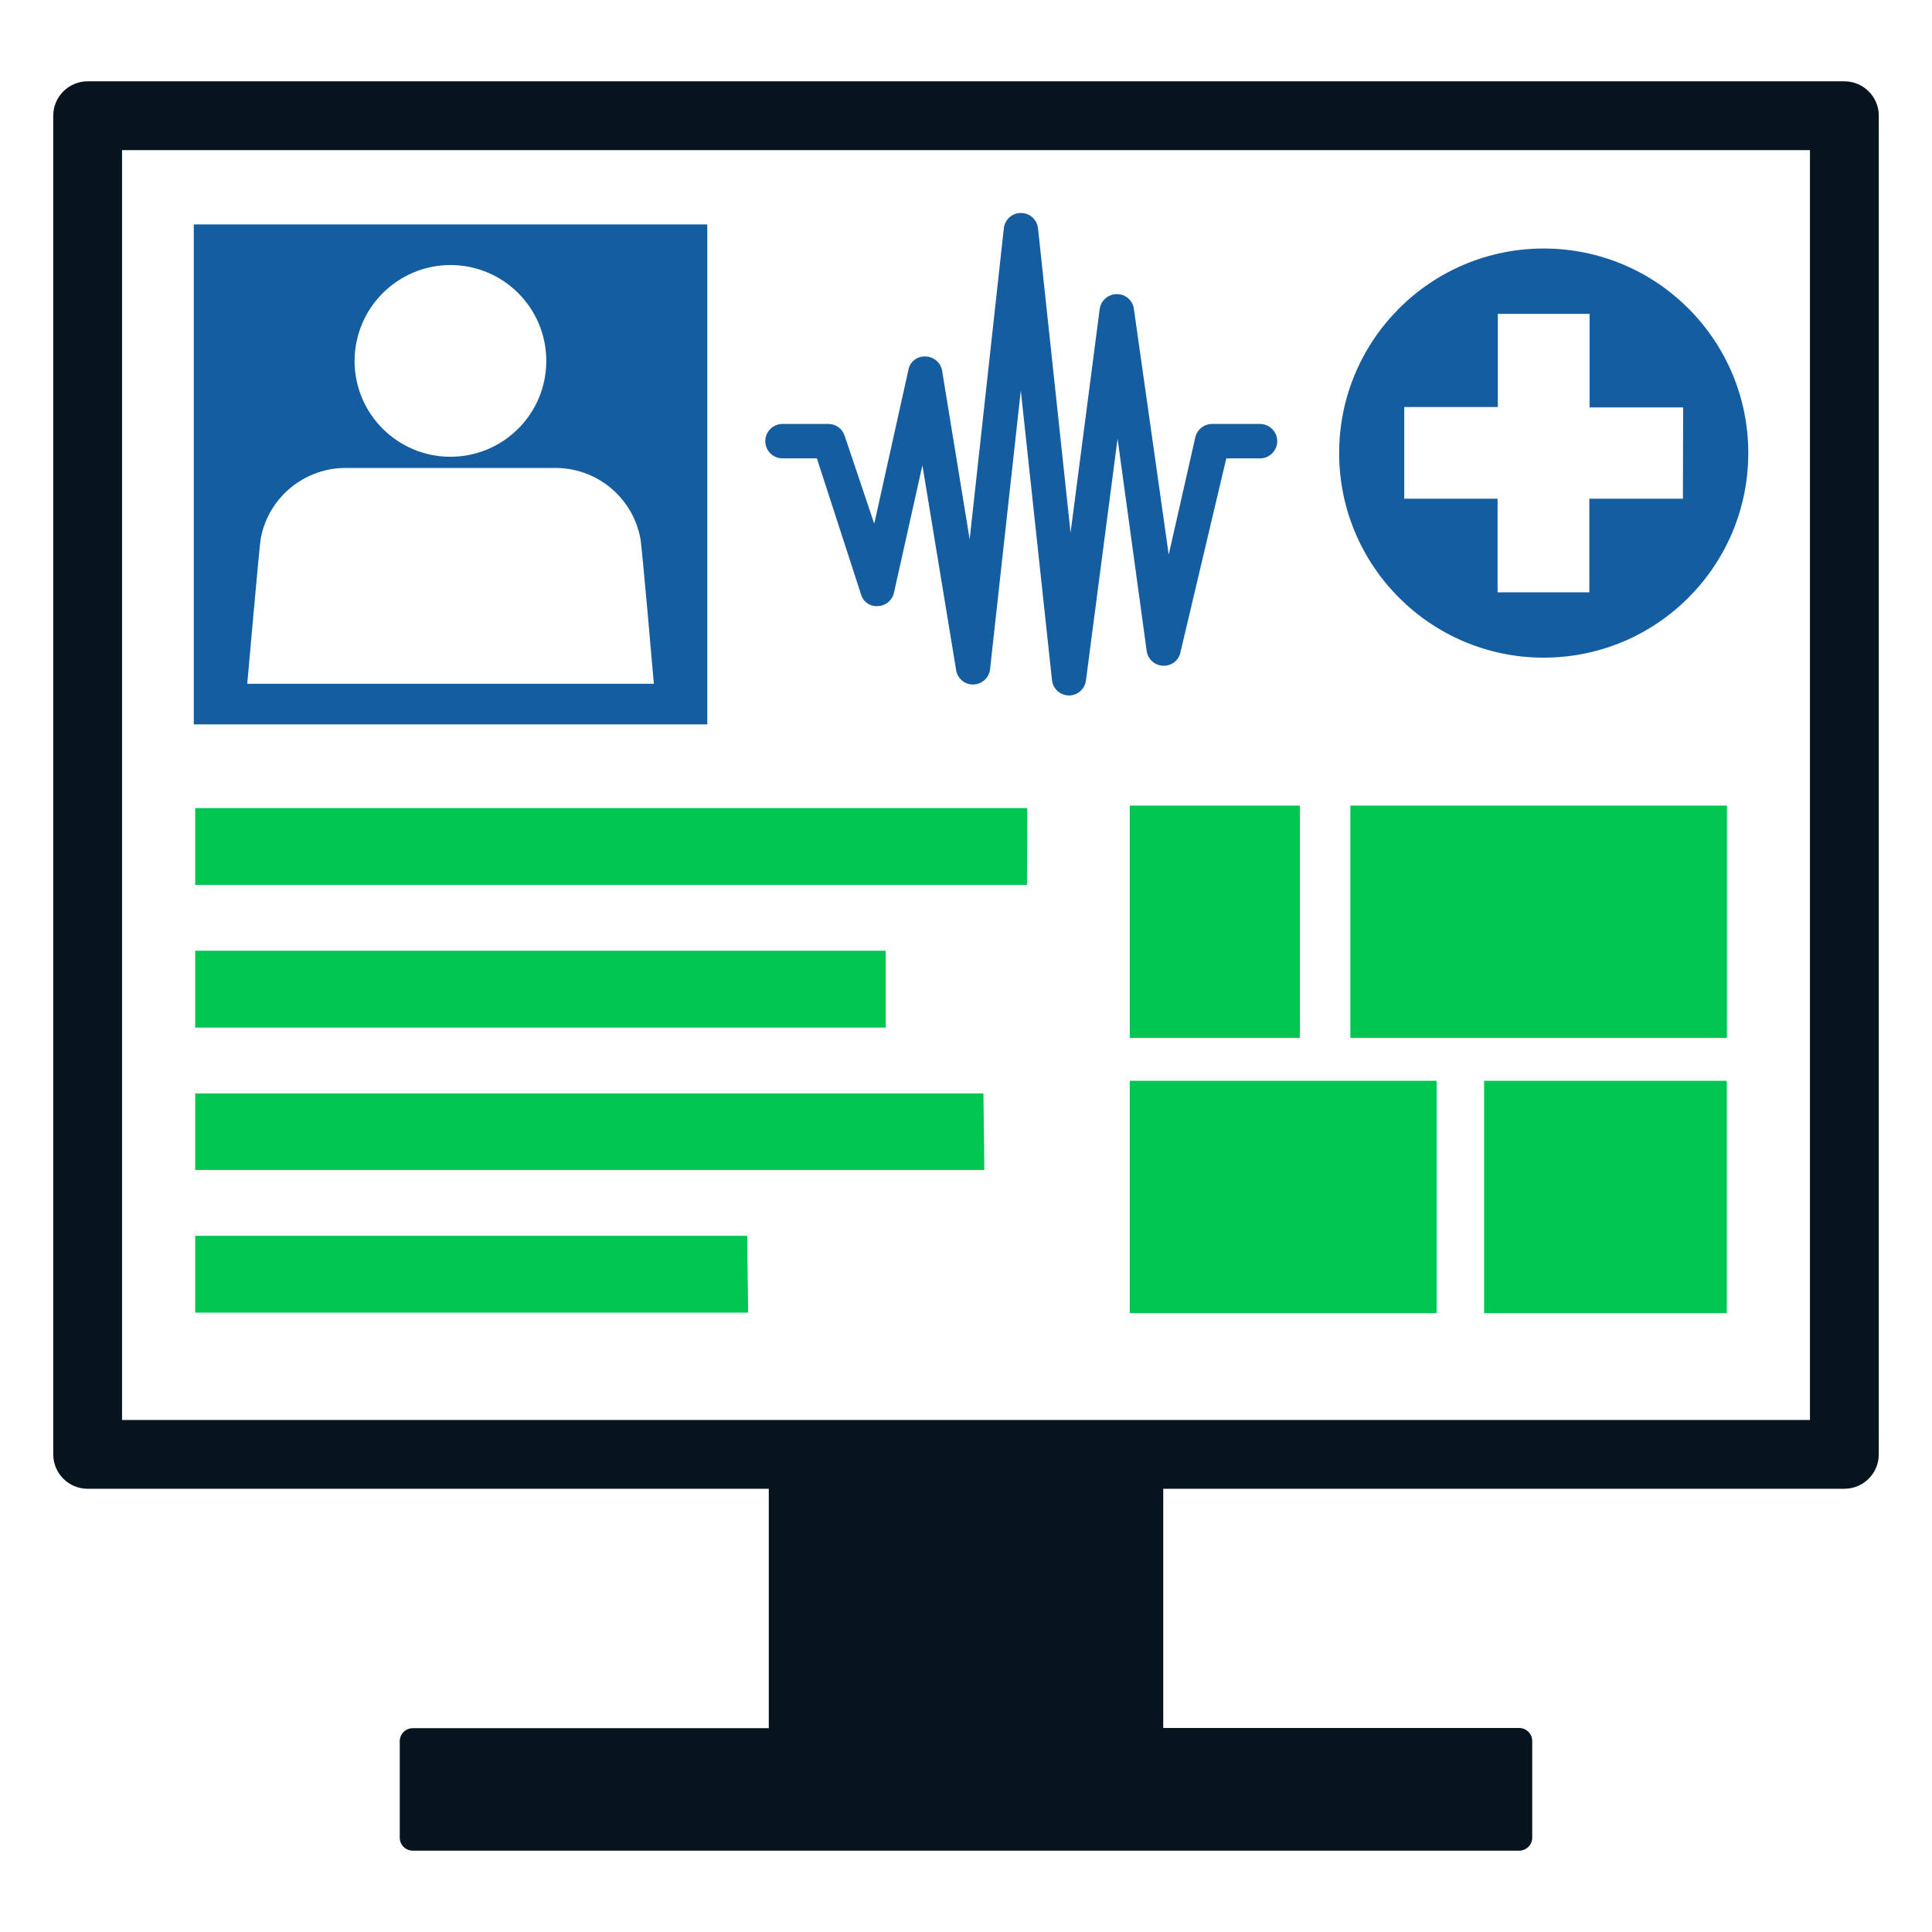 <?xml version="1.0" encoding="utf-8"?>
<!-- Generator: Adobe Illustrator 17.0.0, SVG Export Plug-In . SVG Version: 6.00 Build 0)  -->
<!DOCTYPE svg PUBLIC "-//W3C//DTD SVG 1.1//EN" "http://www.w3.org/Graphics/SVG/1.1/DTD/svg11.dtd">
<svg version="1.1" id="Layer_1" xmlns="http://www.w3.org/2000/svg" xmlns:xlink="http://www.w3.org/1999/xlink" x="0px" y="0px"
	 width="55px" height="55px" viewBox="0 0 55 55" enable-background="new 0 0 55 55" xml:space="preserve">
<g>
	<path fill="#06141E" d="M52.505,2.315H2.495c-0.541,0-0.979,0.438-0.979,0.979v38.109c0,0.541,0.438,0.979,0.979,0.979h19.391
		v6.816H11.752c-0.206,0-0.372,0.167-0.372,0.372c0,0.002,0,0.004,0,0.007v2.736c0,0.206,0.167,0.372,0.372,0.372h31.495
		c0.206,0,0.372-0.167,0.372-0.372v-2.742c0.004-0.206-0.16-0.375-0.366-0.379c-0.002,0-0.004,0-0.007,0H33.115v-6.81h19.391
		c0.541,0,0.979-0.438,0.979-0.979V3.294C53.485,2.753,53.046,2.315,52.505,2.315z M51.526,40.424H3.474V4.274h48.052V40.424z"/>
	<path fill="#145DA1" d="M5.517,6.389v14.233h14.618V6.389H5.517z M12.823,7.545c1.507,0,2.729,1.222,2.729,2.729
		c0,1.507-1.222,2.729-2.729,2.729c-1.507,0-2.729-1.222-2.729-2.729C10.098,8.768,11.317,7.548,12.823,7.545z M7.039,19.466
		c0,0,0.359-4.074,0.385-4.146c0.227-1.183,1.276-2.029,2.481-1.998h5.843c1.205-0.031,2.254,0.814,2.481,1.998
		c0.033,0.072,0.385,4.146,0.385,4.146H7.039z"/>
	<polygon fill="#00C551" points="29.237,25.192 5.557,25.192 5.557,23.005 29.243,23.005 	"/>
	<rect x="5.557" y="27.066" fill="#00C551" width="19.658" height="2.187"/>
	<polygon fill="#00C551" points="21.298,37.368 5.557,37.368 5.557,35.181 21.271,35.181 	"/>
	<polygon fill="#00C551" points="28.022,33.307 5.557,33.307 5.557,31.127 27.996,31.127 	"/>
	<path fill="#145DA1" d="M43.946,7.075c-0.002,0-0.004,0-0.006,0c-3.216,0.004-5.821,2.614-5.817,5.83s2.614,5.821,5.83,5.817
		c3.214-0.004,5.817-2.61,5.817-5.824C49.77,9.682,47.162,7.075,43.946,7.075z M47.909,14.198h-2.664v2.664h-2.612v-2.664h-2.657
		v-2.612h2.664V8.935h2.612v2.664h2.664L47.909,14.198z"/>
	<path fill="#145DA1" d="M30.431,19.799L30.431,19.799c-0.249-0.002-0.457-0.19-0.483-0.437l-0.888-8.246l-0.875,7.933
		c-0.026,0.243-0.226,0.429-0.47,0.437c-0.246,0.009-0.46-0.168-0.496-0.411l-0.96-5.83l-0.81,3.63
		c-0.048,0.216-0.236,0.372-0.457,0.379c-0.222,0.02-0.427-0.124-0.483-0.34l-1.254-3.865h-0.979c-0.27,0-0.49-0.219-0.49-0.49
		c0-0.27,0.219-0.49,0.49-0.49h1.306c0.212-0.001,0.4,0.137,0.464,0.339l0.842,2.501l0.973-4.381
		c0.043-0.233,0.254-0.396,0.49-0.379c0.235,0.006,0.433,0.179,0.47,0.411l0.783,4.792L28.577,6.5
		c0.027-0.25,0.238-0.439,0.49-0.437l0,0c0.249,0.002,0.457,0.19,0.483,0.437l0.927,8.664l0.829-6.366
		c0.033-0.242,0.239-0.423,0.483-0.424c0.246-0.006,0.457,0.174,0.49,0.418l0.992,6.999l0.757-3.343
		c0.052-0.222,0.249-0.379,0.477-0.379h1.365c0.27,0,0.49,0.219,0.49,0.49c0,0.27-0.219,0.49-0.49,0.49h-0.96l-1.306,5.523
		c-0.048,0.232-0.26,0.393-0.496,0.379c-0.236-0.007-0.432-0.184-0.464-0.418l-0.829-6.046l-0.901,6.888
		C30.882,19.617,30.676,19.798,30.431,19.799z"/>
	<rect x="32.162" y="22.933" fill="#00C551" width="4.844" height="6.614"/>
	<rect x="38.442" y="22.933" fill="#00C551" width="10.72" height="6.614"/>
	<rect x="32.162" y="30.768" fill="#00C551" width="8.736" height="6.614"/>
	<rect x="42.249" y="30.768" fill="#00C551" width="6.908" height="6.614"/>
</g>
</svg>
